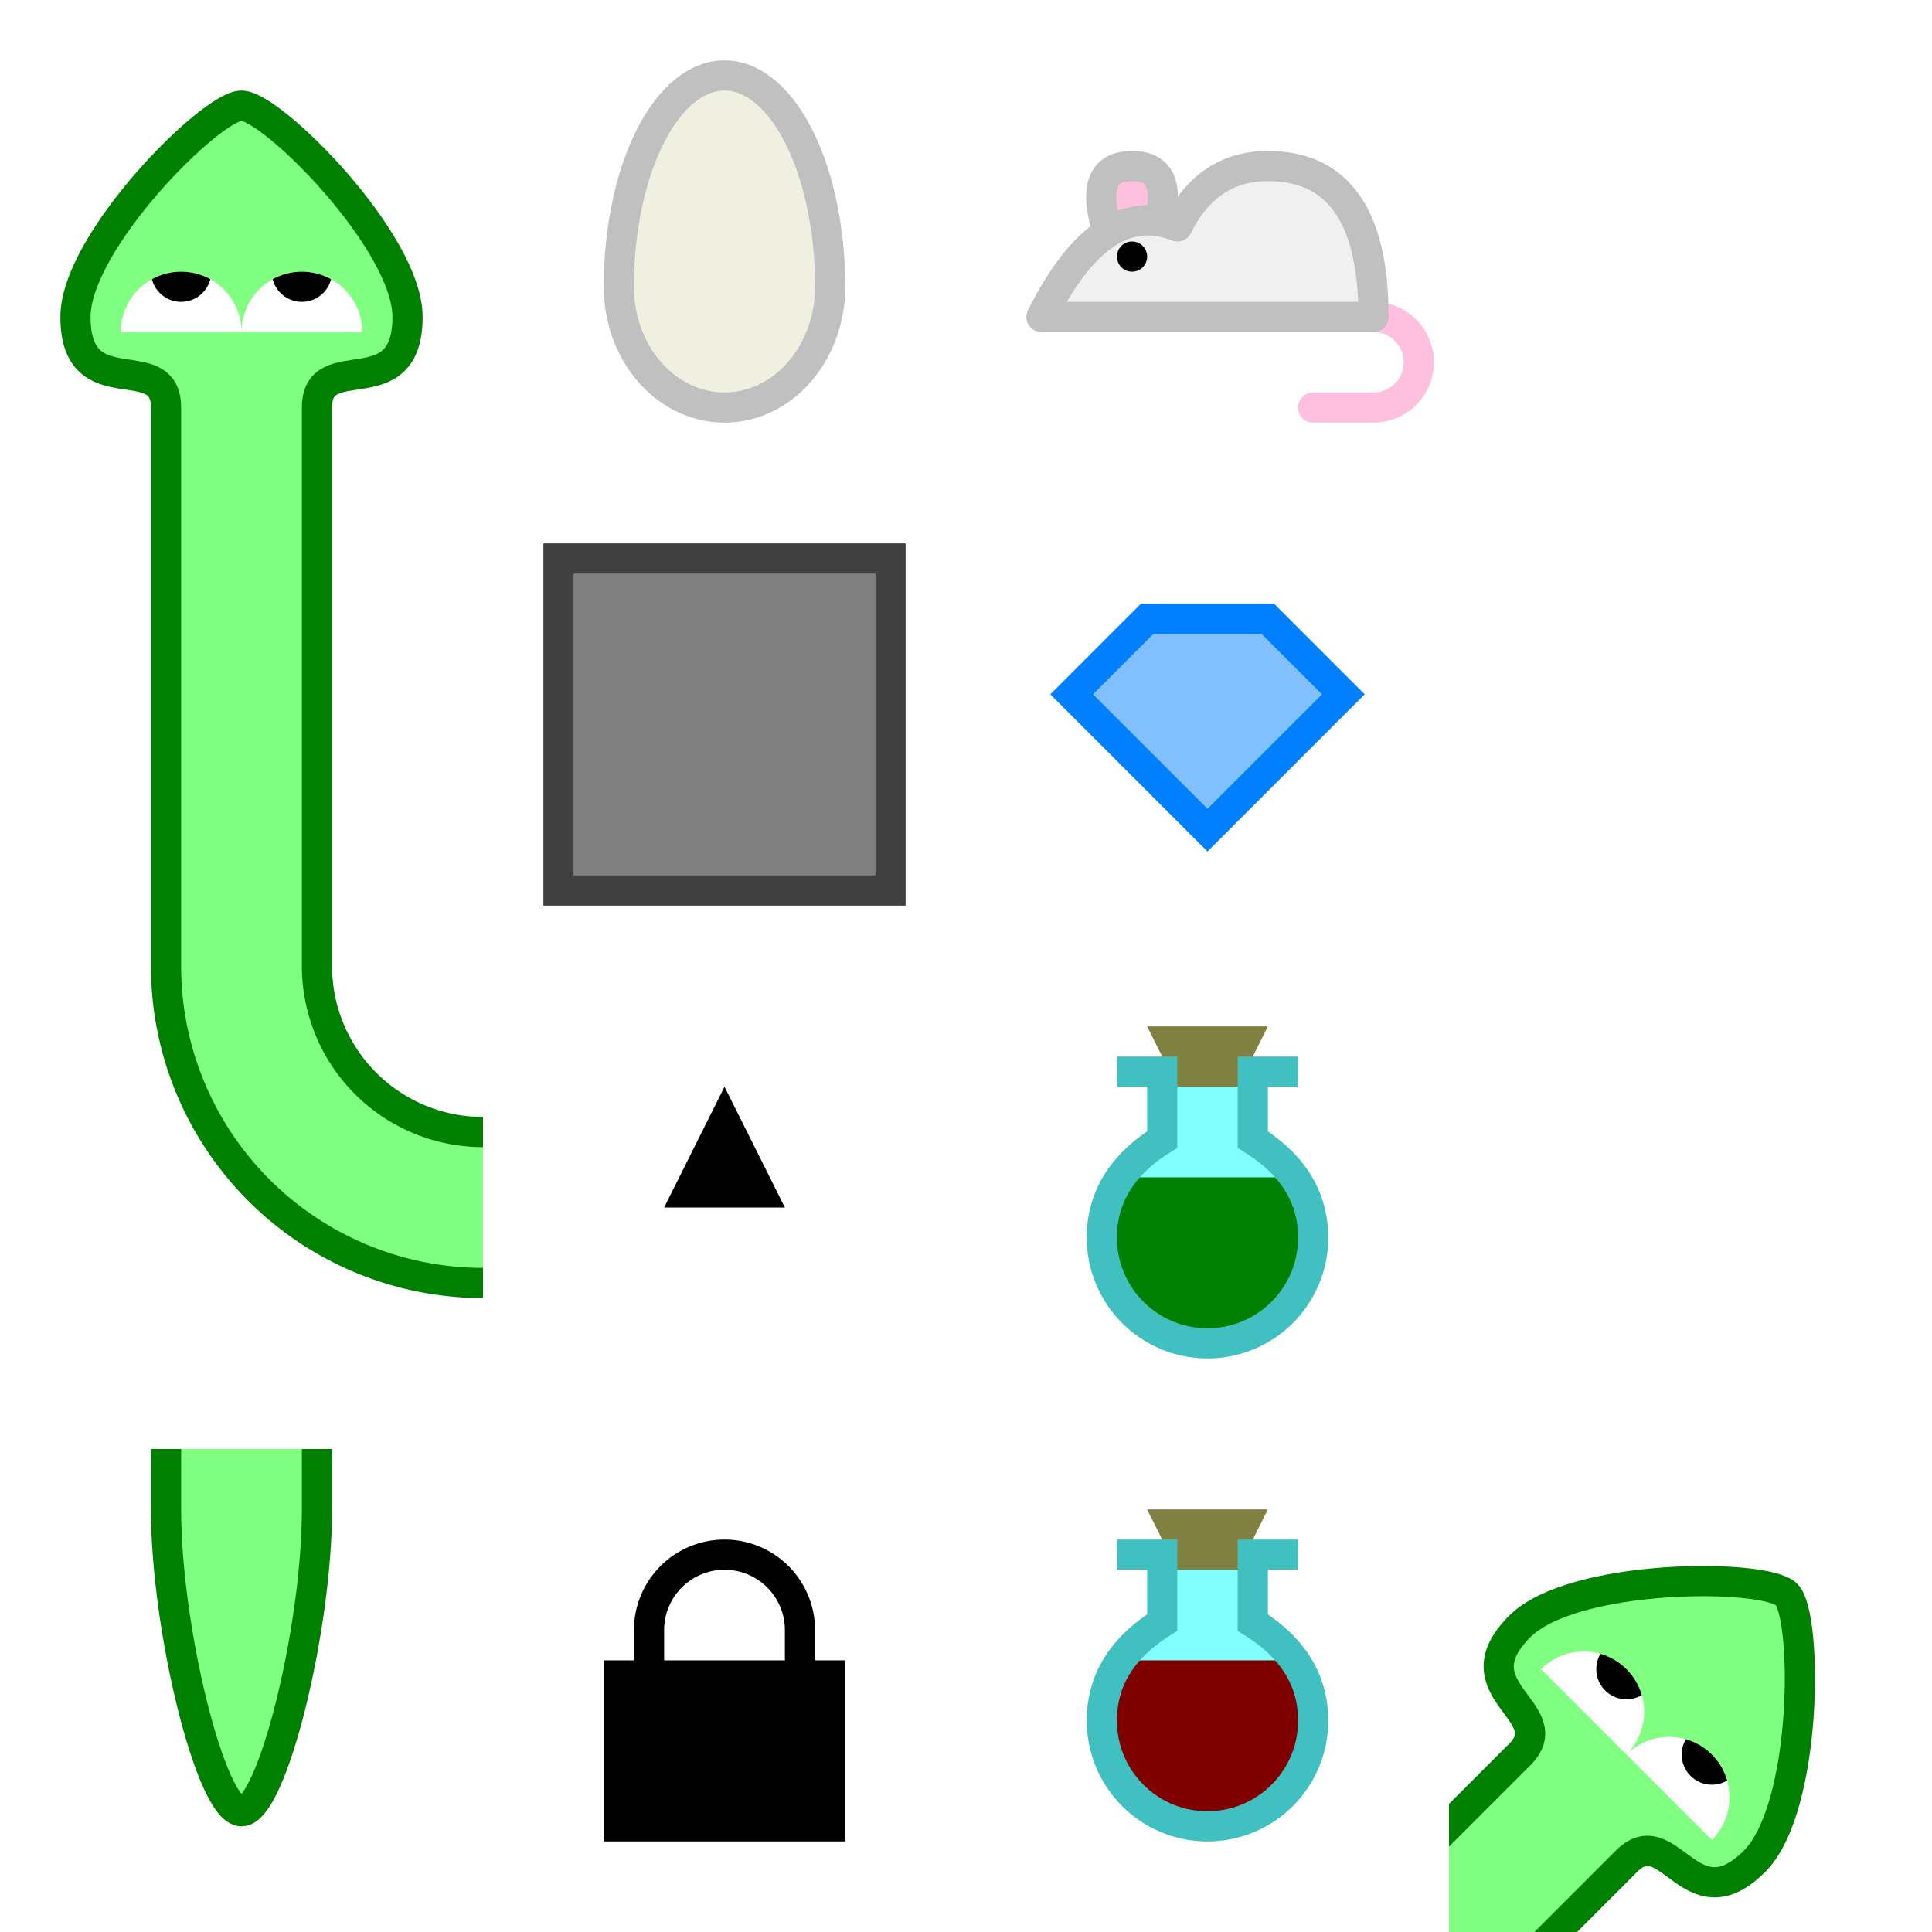 <?xml version="1.0" encoding="utf-8" standalone="yes"?>
<svg version="1.0" xmlns="http://www.w3.org/2000/svg" viewBox="0,0 128,128"
     xmlns:xlink="http://www.w3.org/1999/xlink" width="64" height="64">
    <title>Snake game spritesheet</title>
    <defs>
        <clipPath id="cell-clip">
            <rect x="-16" y="-16" width="32" height="32"/>
        </clipPath>
        <clipPath id="snake-eye-clip">
            <path d="M 0,6 H -8 A 4,4 0 0,1 0,6 M 0,6 H 8 A 4,4 0 0,0 0,6"/>
        </clipPath>
        <clipPath id="potion-clip">
            <rect x="-7" y="-2" width="14" height="11"/>
        </clipPath>
        <g id="potion-template">
            <path d="M -3,-9 V -4.5 Q -7,-2 -7,2 A 7,7 0 0,0 7,2
                  Q 7,-2 3,-4.5 V -9" fill="#80ffff"/>
            <path d="M -4,-12 L -2,-8 L 2,-8 L 4,-12 Z" fill="#808040"/>
            <circle cx="0" cy="2" r="7" clip-path="url(#potion-clip)"/>
            <path d="M -6,-9 H -3 V -4.5 Q -7,-2 -7,2 A 7,7 0 0,0 7,2
                  Q 7,-2 3,-4.5 V -9 H 6" fill="none" stroke="#40c0c0"
                  stroke-width="2"/>
        </g>
        <clipPath id="leck-clip">
            <rect x="-16" y="-16" width="32" height="32"/>
        </clipPath>
        <filter id="leck-filter">
            <feGaussianBlur in="SourceGraphic" stdDeviation="2"
                            result="blurred"/>
            <feComposite in="blurred" in2="blurred" operator="arithmetic"
                         k1="-1" k2="2" result="amplified"/>
            <feComposite in="SourceGraphic" in2="amplified"
                         operator="arithmetic" k1="-1" k3="1"/>
        </filter>
    </defs>
    <g id="snake" fill="#80ff80" stroke="#008000" stroke-width="2">
        <g id="snake-head" transform="translate(16,16)">
            <path d="M -5,16 V 11 C -5,7 -11,11 -11,5 C -11,0 -2,-9 0,-9
                  C 2,-9 11,0 11,5 C 11,11 5,7 5,11 V 16"/>
            <g clip-path="url(#snake-eye-clip)" stroke="none">
                <rect x="-8" y="2" width="16" height="4" fill="white"/>
                <circle cx="-4" cy="2" r="2" fill="black"/>
                <circle cx="4" cy="2" r="2" fill="black"/>
            </g>
        </g>
        <g id="snake-body" transform="translate(16,48)">
            <rect x="-5" y="-16" width="10" height="32" stroke="none"/>
            <path d="M -5,-16 V 16 M 5,-16 V 16" fill="none"/>
        </g>
        <g id="snake-curve" transform="translate(16,80)">
            <path d="M -5,-16 A 21,21 0 0,0 16,5 L 16,-5
                  A 11,11 0 0,1 5,-16 Z" stroke="none"/>
            <path d="M -5,-16 A 21,21 0 0,0 16,5 M 5,-16 A 11,11 0 0,0 16,-5"
                  fill="none"/>
        </g>
        <g id="snake-tail" transform="translate(16,112)">
            <path d="M -5,-16 V -12 C -5,-4 -2,8 0,8 C 2,8 5,-4 5,-12
                  V -16"/>
        </g>
    </g>
    <g id="egg" transform="translate(48,16)">
        <path d="M -7,3 A 7,14 0 0,1 7,3 A 7,8 0 0,1 -7,3 Z" fill="#f0f0e0"
              stroke="#c0c0c0" stroke-width="2"/>
    </g>
    <g id="obstacle" transform="translate(48,48)">
        <rect x="-11" y="-11" width="22" height="22" fill="#808080"
              stroke="#404040" stroke-width="2"/>
    </g>
    <g id="arrow" transform="translate(48,80)">
        <path d="M 0,-8 L 4,0 L -4,0 Z"/>
    </g>
    <g id="leck" transform="translate(48,112)">
        <g clip-path="url(#leck-clip)" filter="url(#leck-filter)">
            <rect x="-16" y="-16" width="32" height="32" opacity="0"/>
            <path d="M -8,10 V -2 H -6 V -4 A 6,6 0 0,1 6,-4 V -2 H 8 V 10 Z
                  M -4,-2 H 4 V -4 A 4,4 0 0,0 -4,-4 Z"/>
        </g>
    </g>
    <g id="mouse" transform="translate(80,16)">
        <path d="M -6,1 Q -8.5,-5 -5,-5 Q -1.5,-5 -4,1" fill="#ffc0e0"
              stroke="#c0c0c0" stroke-width="2"/>
        <path d="M 11,5 A 2,2 0 0,1 11,11 L 7,11" fill="none"
              stroke="#ffc0e0" stroke-width="2" stroke-linecap="round"/>
        <path d="M -11,5 Q -7,-3 -2,-1 Q 0,-5 4,-5 Q 11,-5 11,5 Z"
              fill="#f0f0f0" stroke="#c0c0c0" stroke-width="2"
              stroke-linejoin="round"/>
        <circle cx="-5" cy="1" r="1" fill="black"/>
    </g>
    <g id="gem" transform="translate(80,48)">
        <path d="M 0,7 L 9,-2 L 4,-7 L -4,-7 L -9,-2 Z" fill="#80c0ff"
              stroke="#0080ff" stroke-width="2"/>
    </g>
    <g id="potion-green" transform="translate(80,80)">
        <use xlink:href="#potion-template" fill="#008000"/>
    </g>
    <g id="potion-red" transform="translate(80,112)">
        <use xlink:href="#potion-template" fill="#800000"/>
    </g>
    <g id="favicon" transform="translate(112,112)">
        <g clip-path="url(#cell-clip)">
            <g transform="rotate(45)" fill="#80ff80" stroke="#008000"
               stroke-width="2">
                <path d="M -5,24 V 11 C -5,7 -11,11 -11,5 C -11,0 -2,-9 0,-9
                      C 2,-9 11,0 11,5 C 11,11 5,7 5,11 V 24"/>
                <g clip-path="url(#snake-eye-clip)" stroke="none">
                    <rect x="-8" y="2" width="16" height="4" fill="white"/>
                    <circle cx="-4" cy="2" r="2" fill="black"/>
                    <circle cx="4" cy="2" r="2" fill="black"/>
                </g>
            </g>
        </g>
    </g>
</svg>
